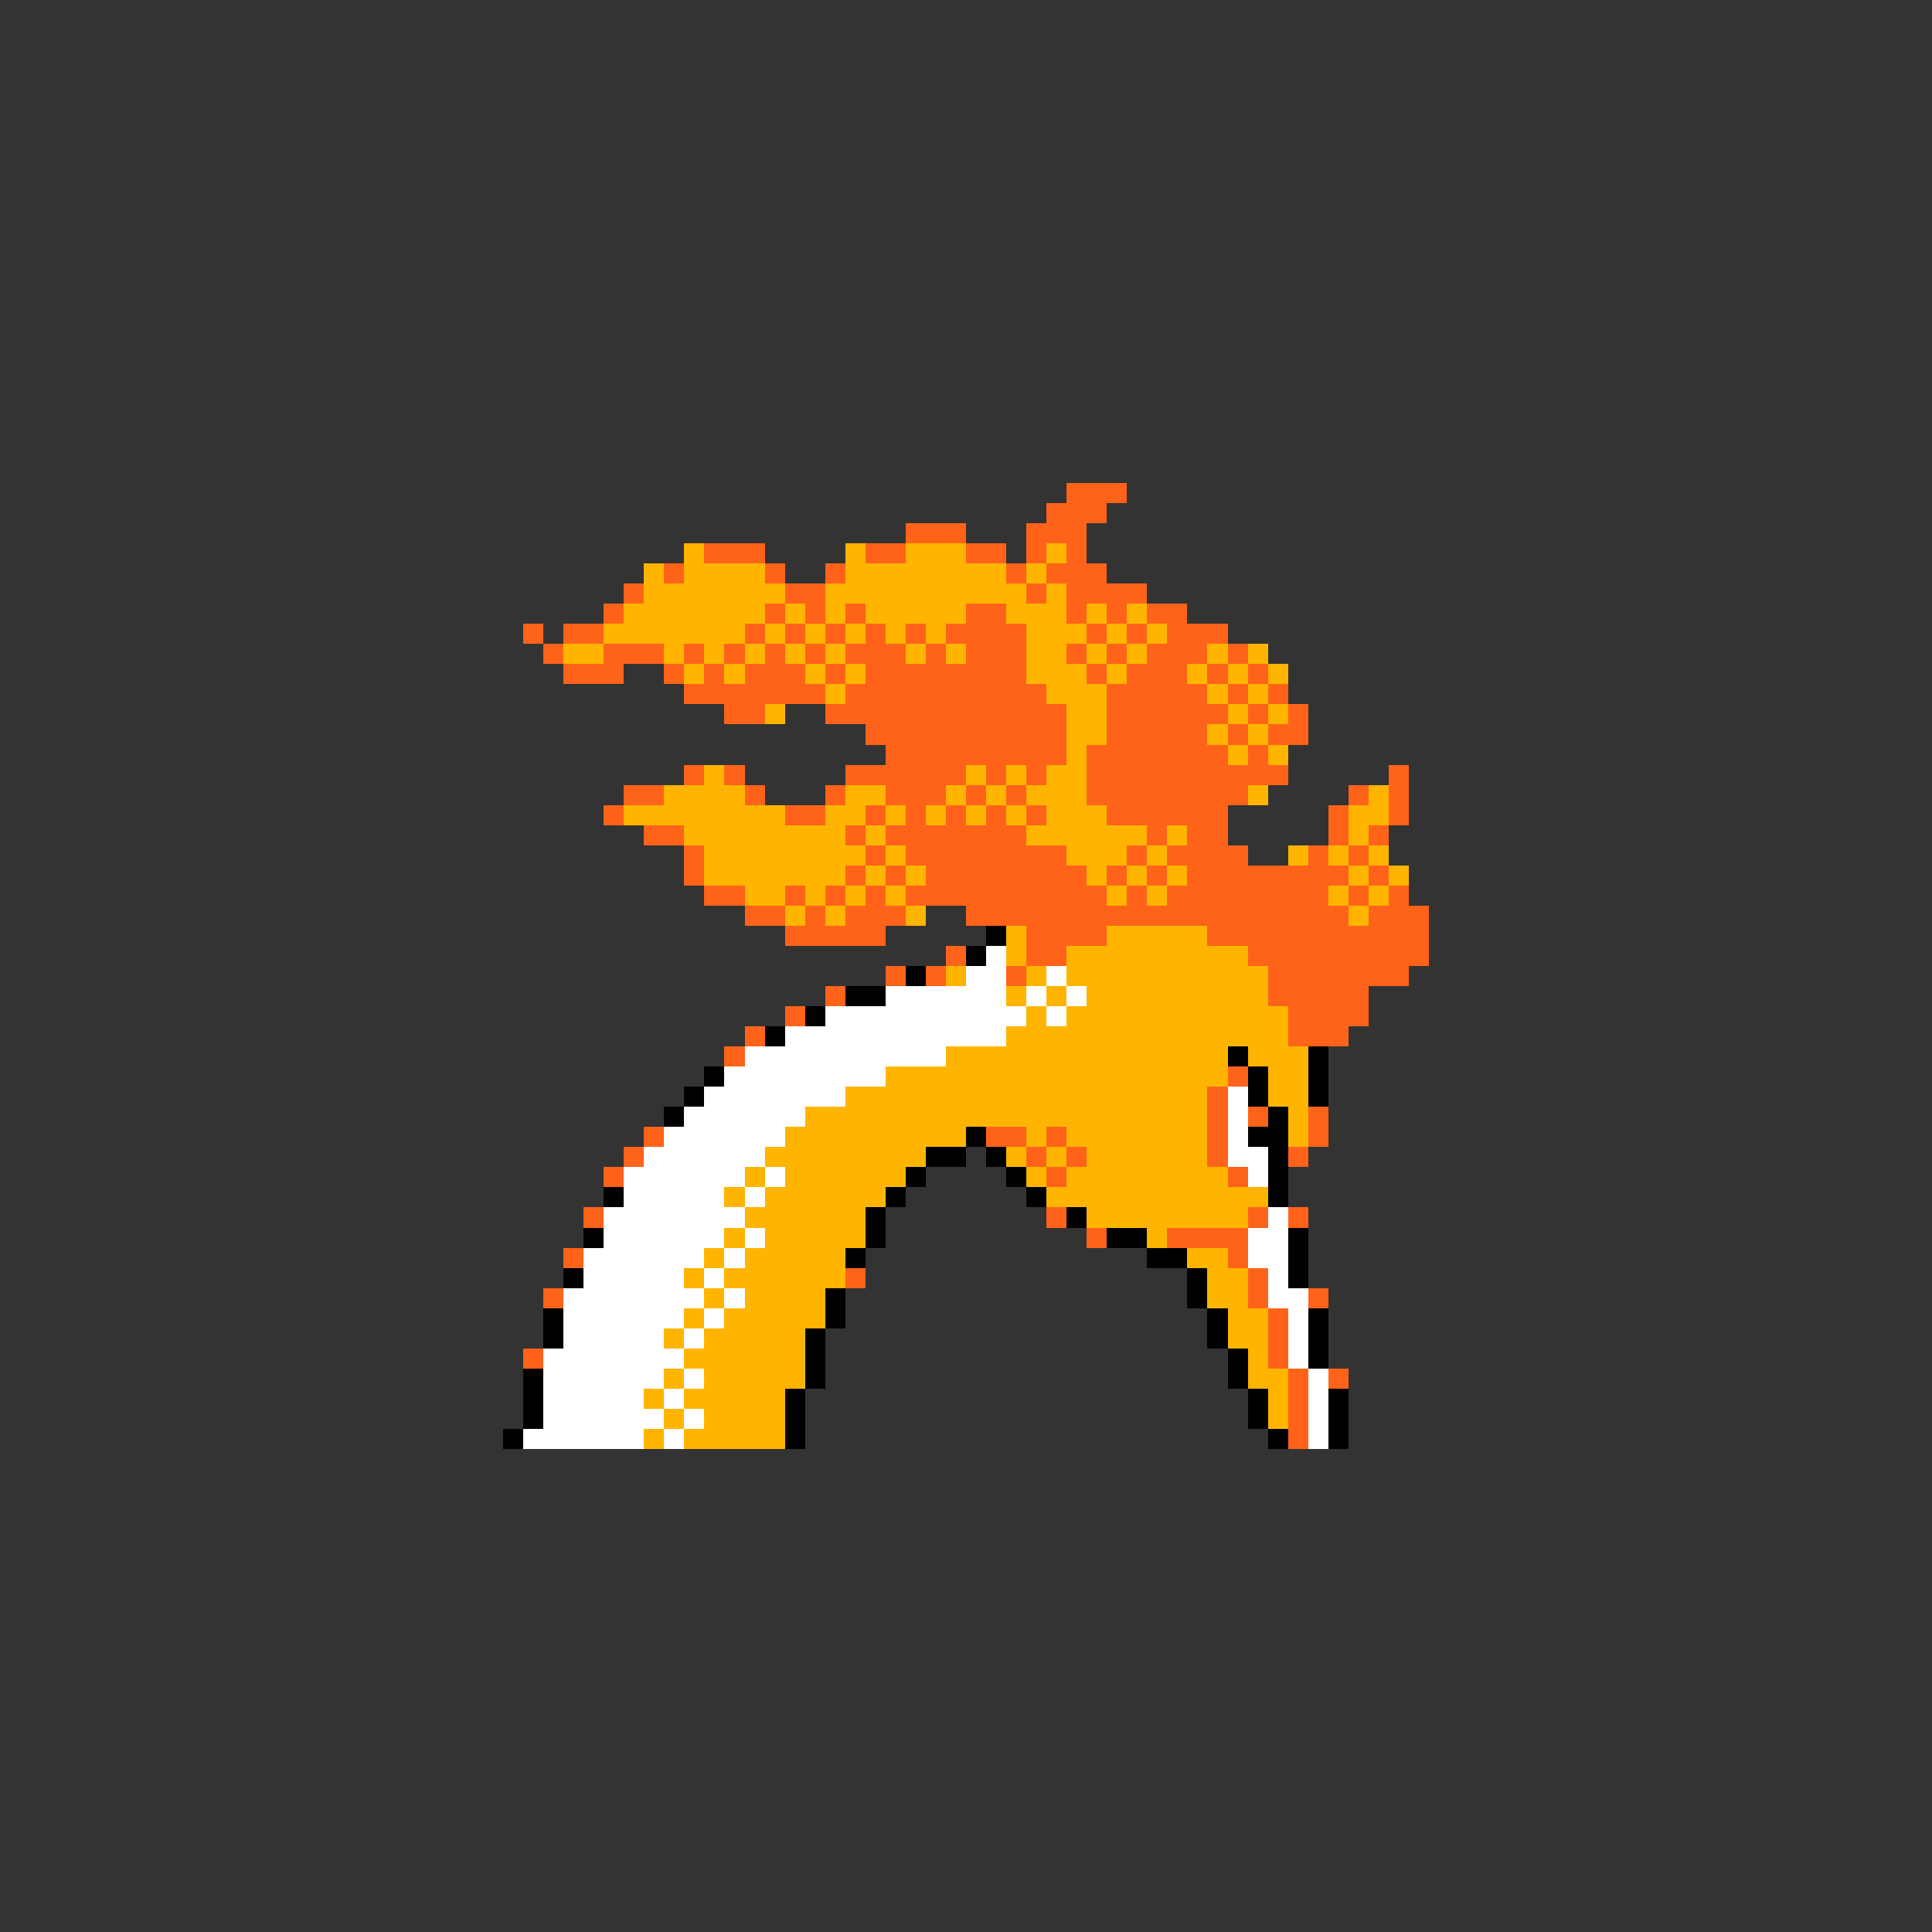 <svg xmlns="http://www.w3.org/2000/svg" viewBox="0 -0.5 96 96" shape-rendering="crispEdges">
<rect x="0" y="-0.5" width="96" height="96" fill="#333333" stroke="none"/>
<path stroke="#ff6319" d="M53 24h3M52 25h3M45 26h3M51 26h3M35 27h3M43 27h2M48 27h2M51 27h1M53 27h1M33 28h1M38 28h1M41 28h1M50 28h1M52 28h3M31 29h1M39 29h2M51 29h1M53 29h4M30 30h1M38 30h1M40 30h1M42 30h1M48 30h2M53 30h1M55 30h1M57 30h2M26 31h1M28 31h2M37 31h1M39 31h1M41 31h1M43 31h1M45 31h1M47 31h4M54 31h1M56 31h1M58 31h3M27 32h1M30 32h3M34 32h1M36 32h1M38 32h1M40 32h1M42 32h3M46 32h1M48 32h3M53 32h1M55 32h1M57 32h3M61 32h1M28 33h3M33 33h1M35 33h1M37 33h3M41 33h1M43 33h8M54 33h1M56 33h3M60 33h1M62 33h1M34 34h7M42 34h10M55 34h5M61 34h1M63 34h1M36 35h2M41 35h12M55 35h6M62 35h1M64 35h1M43 36h10M55 36h5M61 36h1M63 36h2M44 37h9M54 37h7M62 37h1M34 38h1M36 38h1M42 38h6M49 38h1M51 38h1M54 38h10M69 38h1M31 39h2M37 39h1M41 39h1M44 39h3M48 39h1M50 39h1M54 39h8M67 39h1M69 39h1M30 40h1M39 40h2M43 40h1M45 40h1M47 40h1M49 40h1M51 40h1M55 40h6M66 40h1M69 40h1M32 41h2M42 41h1M44 41h7M57 41h1M59 41h2M66 41h1M68 41h1M34 42h1M43 42h1M45 42h8M56 42h1M58 42h4M65 42h1M67 42h1M34 43h1M42 43h1M44 43h1M46 43h8M55 43h1M57 43h1M59 43h8M68 43h1M35 44h2M39 44h1M41 44h1M43 44h1M45 44h10M56 44h1M58 44h8M67 44h1M69 44h1M37 45h2M40 45h1M42 45h3M48 45h19M68 45h3M39 46h5M51 46h4M60 46h11M47 47h1M51 47h2M62 47h9M44 48h1M46 48h1M50 48h1M63 48h7M41 49h1M63 49h5M39 50h1M64 50h4M37 51h1M64 51h3M36 52h1M61 53h1M60 54h1M60 55h1M62 55h1M65 55h1M32 56h1M49 56h2M52 56h1M60 56h1M65 56h1M31 57h1M51 57h1M53 57h1M60 57h1M64 57h1M30 58h1M52 58h1M61 58h1M29 60h1M52 60h1M62 60h1M64 60h1M54 61h1M58 61h4M28 62h1M61 62h1M42 63h1M62 63h1M27 64h1M62 64h1M65 64h1M63 65h1M63 66h1M26 67h1M63 67h1M64 68h1M66 68h1M64 69h1M64 70h1M64 71h1" />
<path stroke="#ffb500" d="M34 27h1M42 27h1M45 27h3M52 27h1M32 28h1M34 28h4M42 28h8M51 28h1M32 29h7M41 29h10M52 29h1M31 30h7M39 30h1M41 30h1M43 30h5M50 30h3M54 30h1M56 30h1M30 31h7M38 31h1M40 31h1M42 31h1M44 31h1M46 31h1M51 31h3M55 31h1M57 31h1M28 32h2M33 32h1M35 32h1M37 32h1M39 32h1M41 32h1M45 32h1M47 32h1M51 32h2M54 32h1M56 32h1M60 32h1M62 32h1M34 33h1M36 33h1M40 33h1M42 33h1M51 33h3M55 33h1M59 33h1M61 33h1M63 33h1M41 34h1M52 34h3M60 34h1M62 34h1M38 35h1M53 35h2M61 35h1M63 35h1M53 36h2M60 36h1M62 36h1M53 37h1M61 37h1M63 37h1M35 38h1M48 38h1M50 38h1M52 38h2M33 39h4M42 39h2M47 39h1M49 39h1M51 39h3M62 39h1M68 39h1M31 40h8M41 40h2M44 40h1M46 40h1M48 40h1M50 40h1M52 40h3M67 40h2M34 41h8M43 41h1M51 41h6M58 41h1M67 41h1M35 42h8M44 42h1M53 42h3M57 42h1M64 42h1M66 42h1M68 42h1M35 43h7M43 43h1M45 43h1M54 43h1M56 43h1M58 43h1M67 43h1M69 43h1M37 44h2M40 44h1M42 44h1M44 44h1M55 44h1M57 44h1M66 44h1M68 44h1M39 45h1M41 45h1M45 45h1M67 45h1M50 46h1M55 46h5M50 47h1M53 47h9M47 48h1M51 48h1M53 48h10M50 49h1M52 49h1M54 49h9M51 50h1M53 50h11M50 51h14M47 52h14M62 52h3M44 53h17M63 53h2M42 54h18M63 54h2M40 55h20M64 55h1M39 56h9M51 56h1M53 56h7M64 56h1M38 57h8M50 57h1M52 57h1M54 57h6M37 58h1M39 58h6M51 58h1M53 58h8M36 59h1M38 59h6M52 59h11M37 60h6M54 60h8M36 61h1M38 61h5M57 61h1M35 62h1M37 62h5M59 62h2M34 63h1M36 63h6M60 63h2M35 64h1M37 64h4M60 64h2M34 65h1M36 65h5M61 65h2M33 66h1M35 66h5M61 66h2M34 67h6M62 67h1M33 68h1M35 68h5M62 68h2M32 69h1M34 69h5M63 69h1M33 70h1M35 70h4M63 70h1M32 71h1M34 71h5" />
<path stroke="#000000" d="M49 46h1M48 47h1M45 48h1M42 49h2M40 50h1M38 51h1M61 52h1M65 52h1M35 53h1M62 53h1M65 53h1M34 54h1M62 54h1M65 54h1M33 55h1M63 55h1M48 56h1M62 56h2M46 57h2M49 57h1M63 57h1M45 58h1M50 58h1M63 58h1M30 59h1M44 59h1M51 59h1M63 59h1M43 60h1M53 60h1M29 61h1M43 61h1M55 61h2M64 61h1M42 62h1M57 62h2M64 62h1M28 63h1M59 63h1M64 63h1M41 64h1M59 64h1M27 65h1M41 65h1M60 65h1M65 65h1M27 66h1M40 66h1M60 66h1M65 66h1M40 67h1M61 67h1M65 67h1M26 68h1M40 68h1M61 68h1M26 69h1M39 69h1M62 69h1M66 69h1M26 70h1M39 70h1M62 70h1M66 70h1M25 71h1M39 71h1M63 71h1M66 71h1" />
<path stroke="#ffffff" d="M49 47h1M48 48h2M52 48h1M44 49h6M51 49h1M53 49h1M41 50h10M52 50h1M39 51h11M37 52h10M36 53h8M35 54h7M61 54h1M34 55h6M61 55h1M33 56h6M61 56h1M32 57h6M61 57h2M31 58h6M38 58h1M62 58h1M31 59h5M37 59h1M30 60h7M63 60h1M30 61h6M37 61h1M62 61h2M29 62h6M36 62h1M62 62h2M29 63h5M35 63h1M63 63h1M28 64h7M36 64h1M63 64h2M28 65h6M35 65h1M64 65h1M28 66h5M34 66h1M64 66h1M27 67h7M64 67h1M27 68h6M34 68h1M65 68h1M27 69h5M33 69h1M65 69h1M27 70h6M34 70h1M65 70h1M26 71h6M33 71h1M65 71h1" />
</svg>